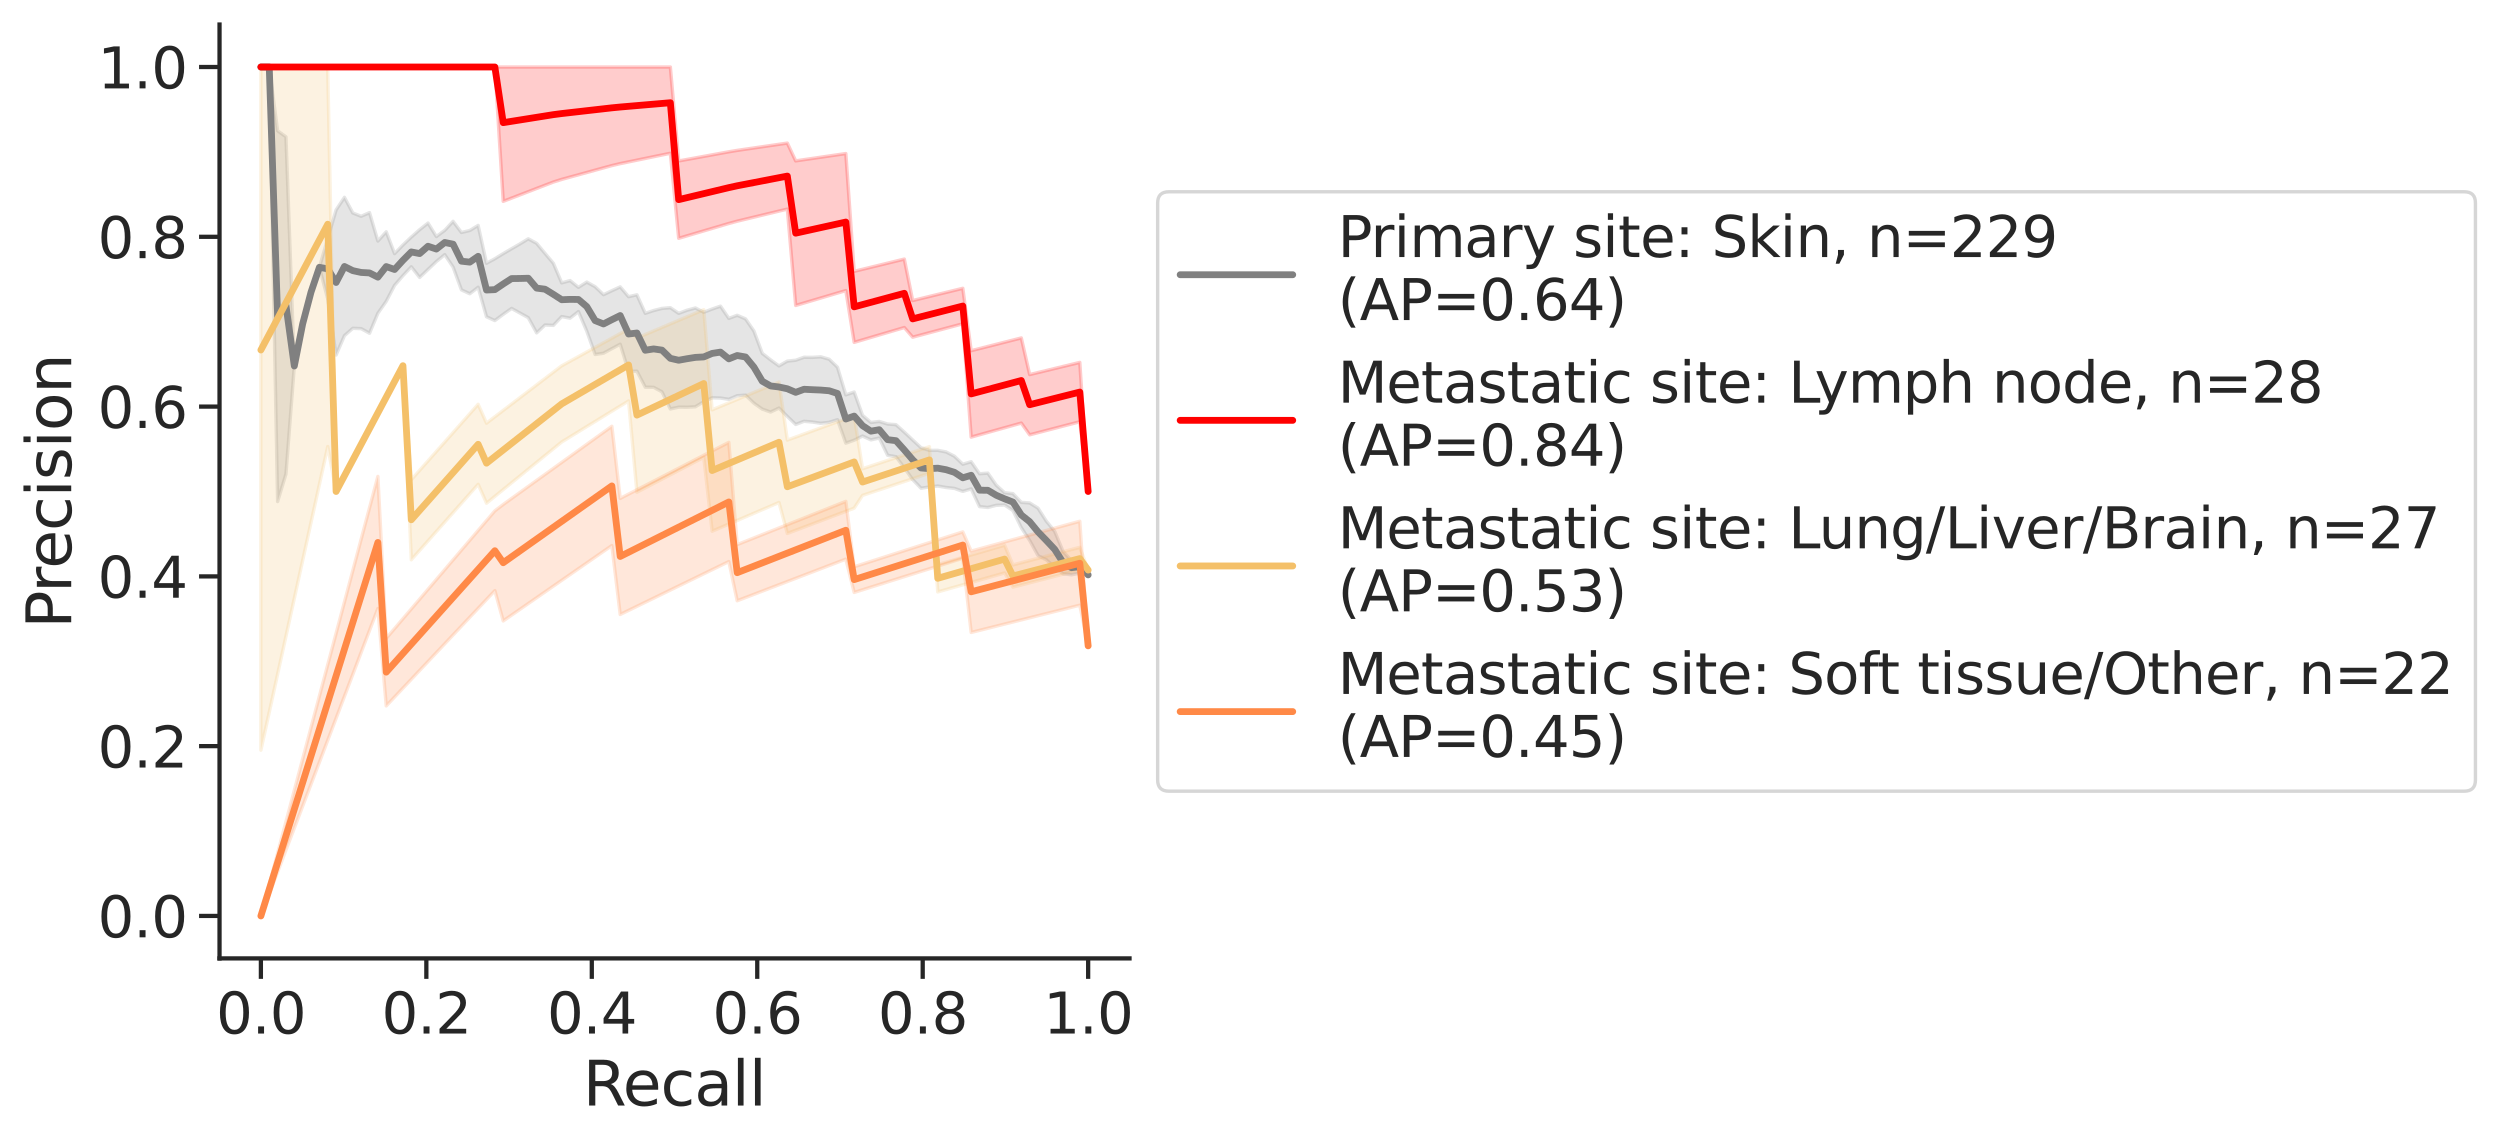 <?xml version="1.0" encoding="utf-8" standalone="no"?>
<!DOCTYPE svg PUBLIC "-//W3C//DTD SVG 1.1//EN"
  "http://www.w3.org/Graphics/SVG/1.1/DTD/svg11.dtd">
<svg xmlns:xlink="http://www.w3.org/1999/xlink" width="732.948pt" height="335.07pt" viewBox="0 0 732.948 335.07" xmlns="http://www.w3.org/2000/svg" version="1.1">
 <defs>
  <style type="text/css">*{stroke-linejoin: round; stroke-linecap: butt}</style>
 </defs>
 <g id="figure_1">
  <g id="patch_1">
   <path d="M 0 335.07 
L 732.948 335.07 
L 732.948 0 
L 0 0 
z
" style="fill: #ffffff"/>
  </g>
  <g id="axes_1">
   <g id="patch_2">
    <path d="M 64.361 280.98 
L 331.151 280.98 
L 331.151 7.2 
L 64.361 7.2 
z
" style="fill: #ffffff"/>
   </g>
   <g id="matplotlib.axis_1">
    <g id="xtick_1">
     <g id="line2d_1">
      <defs>
       <path id="m0356dd81f3" d="M 0 0 
L 0 6 
" style="stroke: #262626; stroke-width: 1.25"/>
      </defs>
      <g>
       <use xlink:href="#m0356dd81f3" x="76.488" y="280.98" style="fill: #262626; stroke: #262626; stroke-width: 1.25"/>
      </g>
     </g>
     <g id="text_1">
      <!-- 0.0 -->
      <g style="fill: #262626" transform="translate(63.368 303.017) scale(0.165 -0.165)">
       <defs>
        <path id="DejaVuSans-30" d="M 2034 4250 
Q 1547 4250 1301 3770 
Q 1056 3291 1056 2328 
Q 1056 1369 1301 889 
Q 1547 409 2034 409 
Q 2525 409 2770 889 
Q 3016 1369 3016 2328 
Q 3016 3291 2770 3770 
Q 2525 4250 2034 4250 
z
M 2034 4750 
Q 2819 4750 3233 4129 
Q 3647 3509 3647 2328 
Q 3647 1150 3233 529 
Q 2819 -91 2034 -91 
Q 1250 -91 836 529 
Q 422 1150 422 2328 
Q 422 3509 836 4129 
Q 1250 4750 2034 4750 
z
" transform="scale(0.016)"/>
        <path id="DejaVuSans-2e" d="M 684 794 
L 1344 794 
L 1344 0 
L 684 0 
L 684 794 
z
" transform="scale(0.016)"/>
       </defs>
       <use xlink:href="#DejaVuSans-30"/>
       <use xlink:href="#DejaVuSans-2e" x="63.623"/>
       <use xlink:href="#DejaVuSans-30" x="95.41"/>
      </g>
     </g>
    </g>
    <g id="xtick_2">
     <g id="line2d_2">
      <g>
       <use xlink:href="#m0356dd81f3" x="124.995" y="280.98" style="fill: #262626; stroke: #262626; stroke-width: 1.25"/>
      </g>
     </g>
     <g id="text_2">
      <!-- 0.2 -->
      <g style="fill: #262626" transform="translate(111.875 303.017) scale(0.165 -0.165)">
       <defs>
        <path id="DejaVuSans-32" d="M 1228 531 
L 3431 531 
L 3431 0 
L 469 0 
L 469 531 
Q 828 903 1448 1529 
Q 2069 2156 2228 2338 
Q 2531 2678 2651 2914 
Q 2772 3150 2772 3378 
Q 2772 3750 2511 3984 
Q 2250 4219 1831 4219 
Q 1534 4219 1204 4116 
Q 875 4013 500 3803 
L 500 4441 
Q 881 4594 1212 4672 
Q 1544 4750 1819 4750 
Q 2544 4750 2975 4387 
Q 3406 4025 3406 3419 
Q 3406 3131 3298 2873 
Q 3191 2616 2906 2266 
Q 2828 2175 2409 1742 
Q 1991 1309 1228 531 
z
" transform="scale(0.016)"/>
       </defs>
       <use xlink:href="#DejaVuSans-30"/>
       <use xlink:href="#DejaVuSans-2e" x="63.623"/>
       <use xlink:href="#DejaVuSans-32" x="95.41"/>
      </g>
     </g>
    </g>
    <g id="xtick_3">
     <g id="line2d_3">
      <g>
       <use xlink:href="#m0356dd81f3" x="173.502" y="280.98" style="fill: #262626; stroke: #262626; stroke-width: 1.25"/>
      </g>
     </g>
     <g id="text_3">
      <!-- 0.4 -->
      <g style="fill: #262626" transform="translate(160.382 303.017) scale(0.165 -0.165)">
       <defs>
        <path id="DejaVuSans-34" d="M 2419 4116 
L 825 1625 
L 2419 1625 
L 2419 4116 
z
M 2253 4666 
L 3047 4666 
L 3047 1625 
L 3713 1625 
L 3713 1100 
L 3047 1100 
L 3047 0 
L 2419 0 
L 2419 1100 
L 313 1100 
L 313 1709 
L 2253 4666 
z
" transform="scale(0.016)"/>
       </defs>
       <use xlink:href="#DejaVuSans-30"/>
       <use xlink:href="#DejaVuSans-2e" x="63.623"/>
       <use xlink:href="#DejaVuSans-34" x="95.41"/>
      </g>
     </g>
    </g>
    <g id="xtick_4">
     <g id="line2d_4">
      <g>
       <use xlink:href="#m0356dd81f3" x="222.009" y="280.98" style="fill: #262626; stroke: #262626; stroke-width: 1.25"/>
      </g>
     </g>
     <g id="text_4">
      <!-- 0.6 -->
      <g style="fill: #262626" transform="translate(208.889 303.017) scale(0.165 -0.165)">
       <defs>
        <path id="DejaVuSans-36" d="M 2113 2584 
Q 1688 2584 1439 2293 
Q 1191 2003 1191 1497 
Q 1191 994 1439 701 
Q 1688 409 2113 409 
Q 2538 409 2786 701 
Q 3034 994 3034 1497 
Q 3034 2003 2786 2293 
Q 2538 2584 2113 2584 
z
M 3366 4563 
L 3366 3988 
Q 3128 4100 2886 4159 
Q 2644 4219 2406 4219 
Q 1781 4219 1451 3797 
Q 1122 3375 1075 2522 
Q 1259 2794 1537 2939 
Q 1816 3084 2150 3084 
Q 2853 3084 3261 2657 
Q 3669 2231 3669 1497 
Q 3669 778 3244 343 
Q 2819 -91 2113 -91 
Q 1303 -91 875 529 
Q 447 1150 447 2328 
Q 447 3434 972 4092 
Q 1497 4750 2381 4750 
Q 2619 4750 2861 4703 
Q 3103 4656 3366 4563 
z
" transform="scale(0.016)"/>
       </defs>
       <use xlink:href="#DejaVuSans-30"/>
       <use xlink:href="#DejaVuSans-2e" x="63.623"/>
       <use xlink:href="#DejaVuSans-36" x="95.41"/>
      </g>
     </g>
    </g>
    <g id="xtick_5">
     <g id="line2d_5">
      <g>
       <use xlink:href="#m0356dd81f3" x="270.517" y="280.98" style="fill: #262626; stroke: #262626; stroke-width: 1.25"/>
      </g>
     </g>
     <g id="text_5">
      <!-- 0.8 -->
      <g style="fill: #262626" transform="translate(257.397 303.017) scale(0.165 -0.165)">
       <defs>
        <path id="DejaVuSans-38" d="M 2034 2216 
Q 1584 2216 1326 1975 
Q 1069 1734 1069 1313 
Q 1069 891 1326 650 
Q 1584 409 2034 409 
Q 2484 409 2743 651 
Q 3003 894 3003 1313 
Q 3003 1734 2745 1975 
Q 2488 2216 2034 2216 
z
M 1403 2484 
Q 997 2584 770 2862 
Q 544 3141 544 3541 
Q 544 4100 942 4425 
Q 1341 4750 2034 4750 
Q 2731 4750 3128 4425 
Q 3525 4100 3525 3541 
Q 3525 3141 3298 2862 
Q 3072 2584 2669 2484 
Q 3125 2378 3379 2068 
Q 3634 1759 3634 1313 
Q 3634 634 3220 271 
Q 2806 -91 2034 -91 
Q 1263 -91 848 271 
Q 434 634 434 1313 
Q 434 1759 690 2068 
Q 947 2378 1403 2484 
z
M 1172 3481 
Q 1172 3119 1398 2916 
Q 1625 2713 2034 2713 
Q 2441 2713 2670 2916 
Q 2900 3119 2900 3481 
Q 2900 3844 2670 4047 
Q 2441 4250 2034 4250 
Q 1625 4250 1398 4047 
Q 1172 3844 1172 3481 
z
" transform="scale(0.016)"/>
       </defs>
       <use xlink:href="#DejaVuSans-30"/>
       <use xlink:href="#DejaVuSans-2e" x="63.623"/>
       <use xlink:href="#DejaVuSans-38" x="95.41"/>
      </g>
     </g>
    </g>
    <g id="xtick_6">
     <g id="line2d_6">
      <g>
       <use xlink:href="#m0356dd81f3" x="319.024" y="280.98" style="fill: #262626; stroke: #262626; stroke-width: 1.25"/>
      </g>
     </g>
     <g id="text_6">
      <!-- 1.0 -->
      <g style="fill: #262626" transform="translate(305.904 303.017) scale(0.165 -0.165)">
       <defs>
        <path id="DejaVuSans-31" d="M 794 531 
L 1825 531 
L 1825 4091 
L 703 3866 
L 703 4441 
L 1819 4666 
L 2450 4666 
L 2450 531 
L 3481 531 
L 3481 0 
L 794 0 
L 794 531 
z
" transform="scale(0.016)"/>
       </defs>
       <use xlink:href="#DejaVuSans-31"/>
       <use xlink:href="#DejaVuSans-2e" x="63.623"/>
       <use xlink:href="#DejaVuSans-30" x="95.41"/>
      </g>
     </g>
    </g>
    <g id="text_7">
     <!-- Recall -->
     <g style="fill: #262626" transform="translate(170.905 324.126) scale(0.18 -0.18)">
      <defs>
       <path id="DejaVuSans-52" d="M 2841 2188 
Q 3044 2119 3236 1894 
Q 3428 1669 3622 1275 
L 4263 0 
L 3584 0 
L 2988 1197 
Q 2756 1666 2539 1819 
Q 2322 1972 1947 1972 
L 1259 1972 
L 1259 0 
L 628 0 
L 628 4666 
L 2053 4666 
Q 2853 4666 3247 4331 
Q 3641 3997 3641 3322 
Q 3641 2881 3436 2590 
Q 3231 2300 2841 2188 
z
M 1259 4147 
L 1259 2491 
L 2053 2491 
Q 2509 2491 2742 2702 
Q 2975 2913 2975 3322 
Q 2975 3731 2742 3939 
Q 2509 4147 2053 4147 
L 1259 4147 
z
" transform="scale(0.016)"/>
       <path id="DejaVuSans-65" d="M 3597 1894 
L 3597 1613 
L 953 1613 
Q 991 1019 1311 708 
Q 1631 397 2203 397 
Q 2534 397 2845 478 
Q 3156 559 3463 722 
L 3463 178 
Q 3153 47 2828 -22 
Q 2503 -91 2169 -91 
Q 1331 -91 842 396 
Q 353 884 353 1716 
Q 353 2575 817 3079 
Q 1281 3584 2069 3584 
Q 2775 3584 3186 3129 
Q 3597 2675 3597 1894 
z
M 3022 2063 
Q 3016 2534 2758 2815 
Q 2500 3097 2075 3097 
Q 1594 3097 1305 2825 
Q 1016 2553 972 2059 
L 3022 2063 
z
" transform="scale(0.016)"/>
       <path id="DejaVuSans-63" d="M 3122 3366 
L 3122 2828 
Q 2878 2963 2633 3030 
Q 2388 3097 2138 3097 
Q 1578 3097 1268 2742 
Q 959 2388 959 1747 
Q 959 1106 1268 751 
Q 1578 397 2138 397 
Q 2388 397 2633 464 
Q 2878 531 3122 666 
L 3122 134 
Q 2881 22 2623 -34 
Q 2366 -91 2075 -91 
Q 1284 -91 818 406 
Q 353 903 353 1747 
Q 353 2603 823 3093 
Q 1294 3584 2113 3584 
Q 2378 3584 2631 3529 
Q 2884 3475 3122 3366 
z
" transform="scale(0.016)"/>
       <path id="DejaVuSans-61" d="M 2194 1759 
Q 1497 1759 1228 1600 
Q 959 1441 959 1056 
Q 959 750 1161 570 
Q 1363 391 1709 391 
Q 2188 391 2477 730 
Q 2766 1069 2766 1631 
L 2766 1759 
L 2194 1759 
z
M 3341 1997 
L 3341 0 
L 2766 0 
L 2766 531 
Q 2569 213 2275 61 
Q 1981 -91 1556 -91 
Q 1019 -91 701 211 
Q 384 513 384 1019 
Q 384 1609 779 1909 
Q 1175 2209 1959 2209 
L 2766 2209 
L 2766 2266 
Q 2766 2663 2505 2880 
Q 2244 3097 1772 3097 
Q 1472 3097 1187 3025 
Q 903 2953 641 2809 
L 641 3341 
Q 956 3463 1253 3523 
Q 1550 3584 1831 3584 
Q 2591 3584 2966 3190 
Q 3341 2797 3341 1997 
z
" transform="scale(0.016)"/>
       <path id="DejaVuSans-6c" d="M 603 4863 
L 1178 4863 
L 1178 0 
L 603 0 
L 603 4863 
z
" transform="scale(0.016)"/>
      </defs>
      <use xlink:href="#DejaVuSans-52"/>
      <use xlink:href="#DejaVuSans-65" x="64.982"/>
      <use xlink:href="#DejaVuSans-63" x="126.506"/>
      <use xlink:href="#DejaVuSans-61" x="181.486"/>
      <use xlink:href="#DejaVuSans-6c" x="242.766"/>
      <use xlink:href="#DejaVuSans-6c" x="270.549"/>
     </g>
    </g>
   </g>
   <g id="matplotlib.axis_2">
    <g id="ytick_1">
     <g id="line2d_7">
      <defs>
       <path id="mb3a6a4ff01" d="M 0 0 
L -6 0 
" style="stroke: #262626; stroke-width: 1.25"/>
      </defs>
      <g>
       <use xlink:href="#mb3a6a4ff01" x="64.361" y="268.535" style="fill: #262626; stroke: #262626; stroke-width: 1.25"/>
      </g>
     </g>
     <g id="text_8">
      <!-- 0.0 -->
      <g style="fill: #262626" transform="translate(28.621 274.804) scale(0.165 -0.165)">
       <use xlink:href="#DejaVuSans-30"/>
       <use xlink:href="#DejaVuSans-2e" x="63.623"/>
       <use xlink:href="#DejaVuSans-30" x="95.41"/>
      </g>
     </g>
    </g>
    <g id="ytick_2">
     <g id="line2d_8">
      <g>
       <use xlink:href="#mb3a6a4ff01" x="64.361" y="218.757" style="fill: #262626; stroke: #262626; stroke-width: 1.25"/>
      </g>
     </g>
     <g id="text_9">
      <!-- 0.2 -->
      <g style="fill: #262626" transform="translate(28.621 225.026) scale(0.165 -0.165)">
       <use xlink:href="#DejaVuSans-30"/>
       <use xlink:href="#DejaVuSans-2e" x="63.623"/>
       <use xlink:href="#DejaVuSans-32" x="95.41"/>
      </g>
     </g>
    </g>
    <g id="ytick_3">
     <g id="line2d_9">
      <g>
       <use xlink:href="#mb3a6a4ff01" x="64.361" y="168.979" style="fill: #262626; stroke: #262626; stroke-width: 1.25"/>
      </g>
     </g>
     <g id="text_10">
      <!-- 0.4 -->
      <g style="fill: #262626" transform="translate(28.621 175.248) scale(0.165 -0.165)">
       <use xlink:href="#DejaVuSans-30"/>
       <use xlink:href="#DejaVuSans-2e" x="63.623"/>
       <use xlink:href="#DejaVuSans-34" x="95.41"/>
      </g>
     </g>
    </g>
    <g id="ytick_4">
     <g id="line2d_10">
      <g>
       <use xlink:href="#mb3a6a4ff01" x="64.361" y="119.201" style="fill: #262626; stroke: #262626; stroke-width: 1.25"/>
      </g>
     </g>
     <g id="text_11">
      <!-- 0.6 -->
      <g style="fill: #262626" transform="translate(28.621 125.47) scale(0.165 -0.165)">
       <use xlink:href="#DejaVuSans-30"/>
       <use xlink:href="#DejaVuSans-2e" x="63.623"/>
       <use xlink:href="#DejaVuSans-36" x="95.41"/>
      </g>
     </g>
    </g>
    <g id="ytick_5">
     <g id="line2d_11">
      <g>
       <use xlink:href="#mb3a6a4ff01" x="64.361" y="69.423" style="fill: #262626; stroke: #262626; stroke-width: 1.25"/>
      </g>
     </g>
     <g id="text_12">
      <!-- 0.8 -->
      <g style="fill: #262626" transform="translate(28.621 75.691) scale(0.165 -0.165)">
       <use xlink:href="#DejaVuSans-30"/>
       <use xlink:href="#DejaVuSans-2e" x="63.623"/>
       <use xlink:href="#DejaVuSans-38" x="95.41"/>
      </g>
     </g>
    </g>
    <g id="ytick_6">
     <g id="line2d_12">
      <g>
       <use xlink:href="#mb3a6a4ff01" x="64.361" y="19.645" style="fill: #262626; stroke: #262626; stroke-width: 1.25"/>
      </g>
     </g>
     <g id="text_13">
      <!-- 1.0 -->
      <g style="fill: #262626" transform="translate(28.621 25.913) scale(0.165 -0.165)">
       <use xlink:href="#DejaVuSans-31"/>
       <use xlink:href="#DejaVuSans-2e" x="63.623"/>
       <use xlink:href="#DejaVuSans-30" x="95.41"/>
      </g>
     </g>
    </g>
    <g id="text_14">
     <!-- Precision -->
     <g style="fill: #262626" transform="translate(20.877 184.243) rotate(-90) scale(0.18 -0.18)">
      <defs>
       <path id="DejaVuSans-50" d="M 1259 4147 
L 1259 2394 
L 2053 2394 
Q 2494 2394 2734 2622 
Q 2975 2850 2975 3272 
Q 2975 3691 2734 3919 
Q 2494 4147 2053 4147 
L 1259 4147 
z
M 628 4666 
L 2053 4666 
Q 2838 4666 3239 4311 
Q 3641 3956 3641 3272 
Q 3641 2581 3239 2228 
Q 2838 1875 2053 1875 
L 1259 1875 
L 1259 0 
L 628 0 
L 628 4666 
z
" transform="scale(0.016)"/>
       <path id="DejaVuSans-72" d="M 2631 2963 
Q 2534 3019 2420 3045 
Q 2306 3072 2169 3072 
Q 1681 3072 1420 2755 
Q 1159 2438 1159 1844 
L 1159 0 
L 581 0 
L 581 3500 
L 1159 3500 
L 1159 2956 
Q 1341 3275 1631 3429 
Q 1922 3584 2338 3584 
Q 2397 3584 2469 3576 
Q 2541 3569 2628 3553 
L 2631 2963 
z
" transform="scale(0.016)"/>
       <path id="DejaVuSans-69" d="M 603 3500 
L 1178 3500 
L 1178 0 
L 603 0 
L 603 3500 
z
M 603 4863 
L 1178 4863 
L 1178 4134 
L 603 4134 
L 603 4863 
z
" transform="scale(0.016)"/>
       <path id="DejaVuSans-73" d="M 2834 3397 
L 2834 2853 
Q 2591 2978 2328 3040 
Q 2066 3103 1784 3103 
Q 1356 3103 1142 2972 
Q 928 2841 928 2578 
Q 928 2378 1081 2264 
Q 1234 2150 1697 2047 
L 1894 2003 
Q 2506 1872 2764 1633 
Q 3022 1394 3022 966 
Q 3022 478 2636 193 
Q 2250 -91 1575 -91 
Q 1294 -91 989 -36 
Q 684 19 347 128 
L 347 722 
Q 666 556 975 473 
Q 1284 391 1588 391 
Q 1994 391 2212 530 
Q 2431 669 2431 922 
Q 2431 1156 2273 1281 
Q 2116 1406 1581 1522 
L 1381 1569 
Q 847 1681 609 1914 
Q 372 2147 372 2553 
Q 372 3047 722 3315 
Q 1072 3584 1716 3584 
Q 2034 3584 2315 3537 
Q 2597 3491 2834 3397 
z
" transform="scale(0.016)"/>
       <path id="DejaVuSans-6f" d="M 1959 3097 
Q 1497 3097 1228 2736 
Q 959 2375 959 1747 
Q 959 1119 1226 758 
Q 1494 397 1959 397 
Q 2419 397 2687 759 
Q 2956 1122 2956 1747 
Q 2956 2369 2687 2733 
Q 2419 3097 1959 3097 
z
M 1959 3584 
Q 2709 3584 3137 3096 
Q 3566 2609 3566 1747 
Q 3566 888 3137 398 
Q 2709 -91 1959 -91 
Q 1206 -91 779 398 
Q 353 888 353 1747 
Q 353 2609 779 3096 
Q 1206 3584 1959 3584 
z
" transform="scale(0.016)"/>
       <path id="DejaVuSans-6e" d="M 3513 2113 
L 3513 0 
L 2938 0 
L 2938 2094 
Q 2938 2591 2744 2837 
Q 2550 3084 2163 3084 
Q 1697 3084 1428 2787 
Q 1159 2491 1159 1978 
L 1159 0 
L 581 0 
L 581 3500 
L 1159 3500 
L 1159 2956 
Q 1366 3272 1645 3428 
Q 1925 3584 2291 3584 
Q 2894 3584 3203 3211 
Q 3513 2838 3513 2113 
z
" transform="scale(0.016)"/>
      </defs>
      <use xlink:href="#DejaVuSans-50"/>
      <use xlink:href="#DejaVuSans-72" x="58.553"/>
      <use xlink:href="#DejaVuSans-65" x="97.416"/>
      <use xlink:href="#DejaVuSans-63" x="158.939"/>
      <use xlink:href="#DejaVuSans-69" x="213.92"/>
      <use xlink:href="#DejaVuSans-73" x="241.703"/>
      <use xlink:href="#DejaVuSans-69" x="293.803"/>
      <use xlink:href="#DejaVuSans-6f" x="321.586"/>
      <use xlink:href="#DejaVuSans-6e" x="382.768"/>
     </g>
    </g>
   </g>
   <g id="PolyCollection_1">
    <defs>
     <path id="m2490bb1d73" d="M 319.024 -166.525 
L 319.024 -166.525 
L 316.574 -167.036 
L 314.124 -166.55 
L 311.674 -166.87 
L 309.225 -168.721 
L 306.775 -170.954 
L 304.325 -172.181 
L 301.875 -176.627 
L 299.425 -180.37 
L 296.975 -185.384 
L 294.525 -187.016 
L 292.075 -186.918 
L 289.626 -186.288 
L 287.176 -186.547 
L 284.726 -191.744 
L 282.276 -191.008 
L 279.826 -191.883 
L 277.376 -192.153 
L 274.926 -192.574 
L 272.477 -192.306 
L 270.027 -191.929 
L 267.577 -194.468 
L 265.127 -197.919 
L 262.677 -201.18 
L 260.227 -201.588 
L 257.777 -206.655 
L 255.328 -206.102 
L 252.878 -207.233 
L 250.428 -206.018 
L 247.978 -205.146 
L 245.528 -212.022 
L 243.078 -211.258 
L 240.628 -210.973 
L 238.179 -211.335 
L 235.729 -211.561 
L 233.279 -210.625 
L 230.829 -212.977 
L 228.379 -215.439 
L 225.929 -214.268 
L 223.479 -215.128 
L 221.029 -216.864 
L 218.58 -219.232 
L 216.13 -219.05 
L 213.68 -217.997 
L 211.23 -218.37 
L 208.78 -218.446 
L 206.33 -217.328 
L 203.88 -215.81 
L 201.431 -215.679 
L 198.981 -215.705 
L 196.531 -215.17 
L 194.081 -220.187 
L 191.631 -221.522 
L 189.181 -221.55 
L 186.731 -226.244 
L 184.282 -226.202 
L 181.832 -234.151 
L 179.382 -232.854 
L 176.932 -231.512 
L 174.482 -231.142 
L 172.032 -237.979 
L 169.582 -243.718 
L 167.133 -241.786 
L 164.683 -242.257 
L 162.233 -239.67 
L 159.783 -239.788 
L 157.333 -237.474 
L 154.883 -241.937 
L 152.433 -243.296 
L 149.983 -244.642 
L 147.534 -242.909 
L 145.084 -241.088 
L 142.634 -242.196 
L 140.184 -250.851 
L 137.734 -248.945 
L 135.284 -250.084 
L 132.834 -256.781 
L 130.385 -260.411 
L 127.935 -258.391 
L 125.485 -256.07 
L 123.035 -253.719 
L 120.585 -256.848 
L 118.135 -254.248 
L 115.685 -251.409 
L 113.236 -246.72 
L 110.786 -243.224 
L 108.336 -237.371 
L 105.886 -238.716 
L 103.436 -238.818 
L 100.986 -236.669 
L 98.536 -230.992 
L 96.086 -247.379 
L 93.637 -256.694 
L 91.187 -249.431 
L 88.737 -240.123 
L 86.287 -227.768 
L 83.837 -196.114 
L 81.387 -188.02 
L 78.937 -315.425 
L 76.488 -315.425 
L 76.488 -315.425 
L 76.488 -315.425 
L 78.937 -315.425 
L 81.387 -296.735 
L 83.837 -294.955 
L 86.287 -227.768 
L 88.737 -240.123 
L 91.187 -249.431 
L 93.637 -256.694 
L 96.086 -265.116 
L 98.536 -273.521 
L 100.986 -277.215 
L 103.436 -272.626 
L 105.886 -271.664 
L 108.336 -272.736 
L 110.786 -264.4 
L 113.236 -267.113 
L 115.685 -260.717 
L 118.135 -263.253 
L 120.585 -265.565 
L 123.035 -267.734 
L 125.485 -269.68 
L 127.935 -265.714 
L 130.385 -267.542 
L 132.834 -270.187 
L 135.284 -266.909 
L 137.734 -267.494 
L 140.184 -268.988 
L 142.634 -257.881 
L 145.084 -259.217 
L 147.534 -260.722 
L 149.983 -262.147 
L 152.433 -263.556 
L 154.883 -265.054 
L 157.333 -263.727 
L 159.783 -260.783 
L 162.233 -257.89 
L 164.683 -252.134 
L 167.133 -252.81 
L 169.582 -250.822 
L 172.032 -252.372 
L 174.482 -251.012 
L 176.932 -248.672 
L 179.382 -249.84 
L 181.832 -250.966 
L 184.282 -248.086 
L 186.731 -248.636 
L 189.181 -243.21 
L 191.631 -244.029 
L 194.081 -244.648 
L 196.531 -244.864 
L 198.981 -243.199 
L 201.431 -244.122 
L 203.88 -244.776 
L 206.33 -243.52 
L 208.78 -244.464 
L 211.23 -245.31 
L 213.68 -241.724 
L 216.13 -242.633 
L 218.58 -241.58 
L 221.029 -238.03 
L 223.479 -231.48 
L 225.929 -229.566 
L 228.379 -227.791 
L 230.829 -229.203 
L 233.279 -229.457 
L 235.729 -230.331 
L 238.179 -230.302 
L 240.628 -230.453 
L 243.078 -229.761 
L 245.528 -227.417 
L 247.978 -219.304 
L 250.428 -220.138 
L 252.878 -213.31 
L 255.328 -211.214 
L 257.777 -211.514 
L 260.227 -210.751 
L 262.677 -210.569 
L 265.127 -208.381 
L 267.577 -206.086 
L 270.027 -203.816 
L 272.477 -203.028 
L 274.926 -203.047 
L 277.376 -202.572 
L 279.826 -201.308 
L 282.276 -198.974 
L 284.726 -199.707 
L 287.176 -196.175 
L 289.626 -196.358 
L 292.075 -192.839 
L 294.525 -190.619 
L 296.975 -190.348 
L 299.425 -187.79 
L 301.875 -187.617 
L 304.325 -186.091 
L 306.775 -182.265 
L 309.225 -179.268 
L 311.674 -173.385 
L 314.124 -170.739 
L 316.574 -170.856 
L 319.024 -166.525 
z
" style="stroke: #808080; stroke-opacity: 0.2"/>
    </defs>
    <g clip-path="url(#p5232cff7fc)">
     <use xlink:href="#m2490bb1d73" x="0" y="335.07" style="fill: #808080; fill-opacity: 0.2; stroke: #808080; stroke-opacity: 0.2"/>
    </g>
   </g>
   <g id="PolyCollection_2">
    <defs>
     <path id="mee91ab0fa6" d="M 319.024 -190.98 
L 319.024 -190.98 
L 316.574 -211.419 
L 314.124 -210.78 
L 311.674 -210.142 
L 309.225 -209.503 
L 306.775 -208.865 
L 304.325 -208.226 
L 301.875 -207.588 
L 299.425 -211.031 
L 296.975 -210.346 
L 294.525 -209.66 
L 292.075 -208.974 
L 289.626 -208.289 
L 287.176 -207.603 
L 284.726 -206.917 
L 282.276 -240.144 
L 279.826 -239.489 
L 277.376 -238.833 
L 274.926 -238.178 
L 272.477 -237.523 
L 270.027 -236.867 
L 267.577 -236.212 
L 265.127 -239.042 
L 262.677 -238.318 
L 260.227 -237.594 
L 257.777 -236.87 
L 255.328 -236.146 
L 252.878 -235.422 
L 250.428 -234.698 
L 247.978 -249.876 
L 245.528 -249.15 
L 243.078 -248.423 
L 240.628 -247.696 
L 238.179 -246.969 
L 235.729 -246.242 
L 233.279 -245.515 
L 230.829 -273.768 
L 228.379 -273.177 
L 225.929 -272.586 
L 223.479 -271.994 
L 221.029 -271.403 
L 218.58 -270.811 
L 216.13 -270.22 
L 213.68 -269.552 
L 211.23 -268.828 
L 208.78 -268.103 
L 206.33 -267.378 
L 203.88 -266.653 
L 201.431 -265.928 
L 198.981 -265.203 
L 196.531 -290.136 
L 194.081 -289.63 
L 191.631 -289.124 
L 189.181 -288.618 
L 186.731 -288.112 
L 184.282 -287.607 
L 181.832 -287.101 
L 179.382 -286.523 
L 176.932 -285.848 
L 174.482 -285.174 
L 172.032 -284.5 
L 169.582 -283.825 
L 167.133 -283.151 
L 164.683 -282.477 
L 162.233 -281.706 
L 159.783 -280.762 
L 157.333 -279.818 
L 154.883 -278.873 
L 152.433 -277.929 
L 149.983 -276.985 
L 147.534 -276.041 
L 145.084 -315.425 
L 142.634 -315.425 
L 140.184 -315.425 
L 137.734 -315.425 
L 135.284 -315.425 
L 132.834 -315.425 
L 130.385 -315.425 
L 127.935 -315.425 
L 125.485 -315.425 
L 123.035 -315.425 
L 120.585 -315.425 
L 118.135 -315.425 
L 115.685 -315.425 
L 113.236 -315.425 
L 110.786 -315.425 
L 108.336 -315.425 
L 105.886 -315.425 
L 103.436 -315.425 
L 100.986 -315.425 
L 98.536 -315.425 
L 96.086 -315.425 
L 93.637 -315.425 
L 91.187 -315.425 
L 88.737 -315.425 
L 86.287 -315.425 
L 83.837 -315.425 
L 81.387 -315.425 
L 78.937 -315.425 
L 76.488 -315.425 
L 76.488 -315.425 
L 76.488 -315.425 
L 78.937 -315.425 
L 81.387 -315.425 
L 83.837 -315.425 
L 86.287 -315.425 
L 88.737 -315.425 
L 91.187 -315.425 
L 93.637 -315.425 
L 96.086 -315.425 
L 98.536 -315.425 
L 100.986 -315.425 
L 103.436 -315.425 
L 105.886 -315.425 
L 108.336 -315.425 
L 110.786 -315.425 
L 113.236 -315.425 
L 115.685 -315.425 
L 118.135 -315.425 
L 120.585 -315.425 
L 123.035 -315.425 
L 125.485 -315.425 
L 127.935 -315.425 
L 130.385 -315.425 
L 132.834 -315.425 
L 135.284 -315.425 
L 137.734 -315.425 
L 140.184 -315.425 
L 142.634 -315.425 
L 145.084 -315.425 
L 147.534 -315.425 
L 149.983 -315.425 
L 152.433 -315.425 
L 154.883 -315.425 
L 157.333 -315.425 
L 159.783 -315.425 
L 162.233 -315.425 
L 164.683 -315.425 
L 167.133 -315.425 
L 169.582 -315.425 
L 172.032 -315.425 
L 174.482 -315.425 
L 176.932 -315.425 
L 179.382 -315.425 
L 181.832 -315.425 
L 184.282 -315.425 
L 186.731 -315.425 
L 189.181 -315.425 
L 191.631 -315.425 
L 194.081 -315.425 
L 196.531 -315.425 
L 198.981 -287.879 
L 201.431 -288.327 
L 203.88 -288.775 
L 206.33 -289.224 
L 208.78 -289.672 
L 211.23 -290.121 
L 213.68 -290.569 
L 216.13 -290.978 
L 218.58 -291.335 
L 221.029 -291.691 
L 223.479 -292.048 
L 225.929 -292.405 
L 228.379 -292.762 
L 230.829 -293.118 
L 233.279 -287.906 
L 235.729 -288.264 
L 238.179 -288.621 
L 240.628 -288.979 
L 243.078 -289.337 
L 245.528 -289.695 
L 247.978 -290.052 
L 250.428 -255.522 
L 252.878 -256.121 
L 255.328 -256.72 
L 257.777 -257.318 
L 260.227 -257.917 
L 262.677 -258.515 
L 265.127 -259.114 
L 267.577 -246.955 
L 270.027 -247.553 
L 272.477 -248.152 
L 274.926 -248.75 
L 277.376 -249.348 
L 279.826 -249.947 
L 282.276 -250.545 
L 284.726 -232.258 
L 287.176 -232.88 
L 289.626 -233.502 
L 292.075 -234.124 
L 294.525 -234.746 
L 296.975 -235.368 
L 299.425 -235.989 
L 301.875 -225.254 
L 304.325 -225.849 
L 306.775 -226.444 
L 309.225 -227.039 
L 311.674 -227.634 
L 314.124 -228.229 
L 316.574 -228.824 
L 319.024 -190.98 
z
" style="stroke: #ff0000; stroke-opacity: 0.2"/>
    </defs>
    <g clip-path="url(#p5232cff7fc)">
     <use xlink:href="#mee91ab0fa6" x="0" y="335.07" style="fill: #ff0000; fill-opacity: 0.2; stroke: #ff0000; stroke-opacity: 0.2"/>
    </g>
   </g>
   <g id="PolyCollection_3">
    <defs>
     <path id="mf5f3d580f5" d="M 319.024 -167.934 
L 319.024 -167.934 
L 316.574 -167.994 
L 314.124 -167.362 
L 311.674 -166.73 
L 309.225 -166.098 
L 306.775 -165.466 
L 304.325 -164.835 
L 301.875 -164.203 
L 299.425 -163.571 
L 296.975 -162.939 
L 294.525 -167.086 
L 292.075 -166.391 
L 289.626 -165.696 
L 287.176 -165 
L 284.726 -164.305 
L 282.276 -163.61 
L 279.826 -162.915 
L 277.376 -162.22 
L 274.926 -161.525 
L 272.477 -196.348 
L 270.027 -195.534 
L 267.577 -194.72 
L 265.127 -193.906 
L 262.677 -193.091 
L 260.227 -192.277 
L 257.777 -191.463 
L 255.328 -190.648 
L 252.878 -189.834 
L 250.428 -186.088 
L 247.978 -185.161 
L 245.528 -184.234 
L 243.078 -183.308 
L 240.628 -182.381 
L 238.179 -181.454 
L 235.729 -180.527 
L 233.279 -179.601 
L 230.829 -178.674 
L 228.379 -187.746 
L 225.929 -186.693 
L 223.479 -185.64 
L 221.029 -184.587 
L 218.58 -183.534 
L 216.13 -182.481 
L 213.68 -181.428 
L 211.23 -180.375 
L 208.78 -179.323 
L 206.33 -200.986 
L 203.88 -199.709 
L 201.431 -198.431 
L 198.981 -197.154 
L 196.531 -195.877 
L 194.081 -194.599 
L 191.631 -193.322 
L 189.181 -192.045 
L 186.731 -190.768 
L 184.282 -217.518 
L 181.832 -216.014 
L 179.382 -214.51 
L 176.932 -213.006 
L 174.482 -211.502 
L 172.032 -209.997 
L 169.582 -208.493 
L 167.133 -206.989 
L 164.683 -205.485 
L 162.233 -203.491 
L 159.783 -201.498 
L 157.333 -199.504 
L 154.883 -197.511 
L 152.433 -195.517 
L 149.983 -193.524 
L 147.534 -191.53 
L 145.084 -189.537 
L 142.634 -187.543 
L 140.184 -193.074 
L 137.734 -190.309 
L 135.284 -187.543 
L 132.834 -184.778 
L 130.385 -182.012 
L 127.935 -179.247 
L 125.485 -176.481 
L 123.035 -173.716 
L 120.585 -170.95 
L 118.135 -227.852 
L 115.685 -223.243 
L 113.236 -218.634 
L 110.786 -214.025 
L 108.336 -209.416 
L 105.886 -204.807 
L 103.436 -200.198 
L 100.986 -195.589 
L 98.536 -190.98 
L 96.086 -204.152 
L 93.637 -193.024 
L 91.187 -181.897 
L 88.737 -170.77 
L 86.287 -159.642 
L 83.837 -148.515 
L 81.387 -137.388 
L 78.937 -126.26 
L 76.488 -115.133 
L 76.488 -315.425 
L 76.488 -315.425 
L 78.937 -315.425 
L 81.387 -315.425 
L 83.837 -315.425 
L 86.287 -315.425 
L 88.737 -315.425 
L 91.187 -315.425 
L 93.637 -315.425 
L 96.086 -315.425 
L 98.536 -190.98 
L 100.986 -195.589 
L 103.436 -200.198 
L 105.886 -204.807 
L 108.336 -209.416 
L 110.786 -214.025 
L 113.236 -218.634 
L 115.685 -223.243 
L 118.135 -227.852 
L 120.585 -194.416 
L 123.035 -197.181 
L 125.485 -199.947 
L 127.935 -202.712 
L 130.385 -205.478 
L 132.834 -208.243 
L 135.284 -211.009 
L 137.734 -213.774 
L 140.184 -216.54 
L 142.634 -211.009 
L 145.084 -212.878 
L 147.534 -214.747 
L 149.983 -216.617 
L 152.433 -218.486 
L 154.883 -220.355 
L 157.333 -222.225 
L 159.783 -224.094 
L 162.233 -225.964 
L 164.683 -227.833 
L 167.133 -229.182 
L 169.582 -230.531 
L 172.032 -231.88 
L 174.482 -233.229 
L 176.932 -234.578 
L 179.382 -235.927 
L 181.832 -237.276 
L 184.282 -238.625 
L 186.731 -235.966 
L 189.181 -237.004 
L 191.631 -238.043 
L 194.081 -239.081 
L 196.531 -240.12 
L 198.981 -241.158 
L 201.431 -242.197 
L 203.88 -243.235 
L 206.33 -244.274 
L 208.78 -214.919 
L 211.23 -215.938 
L 213.68 -216.956 
L 216.13 -217.974 
L 218.58 -218.992 
L 221.029 -220.01 
L 223.479 -221.029 
L 225.929 -222.047 
L 228.379 -223.065 
L 230.829 -206.051 
L 233.279 -206.944 
L 235.729 -207.837 
L 238.179 -208.73 
L 240.628 -209.624 
L 243.078 -210.517 
L 245.528 -211.41 
L 247.978 -212.304 
L 250.428 -213.197 
L 252.878 -197.656 
L 255.328 -198.464 
L 257.777 -199.272 
L 260.227 -200.08 
L 262.677 -200.888 
L 265.127 -201.696 
L 267.577 -202.503 
L 270.027 -203.311 
L 272.477 -204.119 
L 274.926 -169.525 
L 277.376 -170.238 
L 279.826 -170.951 
L 282.276 -171.664 
L 284.726 -172.377 
L 287.176 -173.09 
L 289.626 -173.803 
L 292.075 -174.517 
L 294.525 -175.23 
L 296.975 -169.454 
L 299.425 -170.098 
L 301.875 -170.742 
L 304.325 -171.386 
L 306.775 -172.03 
L 309.225 -172.675 
L 311.674 -173.319 
L 314.124 -173.963 
L 316.574 -174.607 
L 319.024 -167.934 
z
" style="stroke: #f4c069; stroke-opacity: 0.2"/>
    </defs>
    <g clip-path="url(#p5232cff7fc)">
     <use xlink:href="#mf5f3d580f5" x="0" y="335.07" style="fill: #f4c069; fill-opacity: 0.2; stroke: #f4c069; stroke-opacity: 0.2"/>
    </g>
   </g>
   <g id="PolyCollection_4">
    <defs>
     <path id="m77cb521071" d="M 319.024 -145.727 
L 319.024 -145.727 
L 316.574 -157.632 
L 314.124 -157.017 
L 311.674 -156.403 
L 309.225 -155.789 
L 306.775 -155.175 
L 304.325 -154.561 
L 301.875 -153.946 
L 299.425 -153.332 
L 296.975 -152.718 
L 294.525 -152.104 
L 292.075 -151.489 
L 289.626 -150.875 
L 287.176 -150.261 
L 284.726 -149.647 
L 282.276 -171.408 
L 279.826 -170.636 
L 277.376 -169.865 
L 274.926 -169.094 
L 272.477 -168.322 
L 270.027 -167.551 
L 267.577 -166.78 
L 265.127 -166.008 
L 262.677 -165.237 
L 260.227 -164.466 
L 257.777 -163.694 
L 255.328 -162.923 
L 252.878 -162.152 
L 250.428 -161.38 
L 247.978 -171.145 
L 245.528 -170.206 
L 243.078 -169.267 
L 240.628 -168.328 
L 238.179 -167.389 
L 235.729 -166.45 
L 233.279 -165.511 
L 230.829 -164.572 
L 228.379 -163.633 
L 225.929 -162.695 
L 223.479 -161.756 
L 221.029 -160.817 
L 218.58 -159.878 
L 216.13 -158.939 
L 213.68 -170.428 
L 211.23 -169.235 
L 208.78 -168.042 
L 206.33 -166.849 
L 203.88 -165.655 
L 201.431 -164.462 
L 198.981 -163.269 
L 196.531 -162.076 
L 194.081 -160.882 
L 191.631 -159.689 
L 189.181 -158.496 
L 186.731 -157.303 
L 184.282 -156.109 
L 181.832 -154.916 
L 179.382 -175.122 
L 176.932 -173.423 
L 174.482 -171.723 
L 172.032 -170.023 
L 169.582 -168.323 
L 167.133 -166.623 
L 164.683 -164.923 
L 162.233 -163.223 
L 159.783 -161.523 
L 157.333 -159.823 
L 154.883 -158.123 
L 152.433 -156.423 
L 149.983 -154.723 
L 147.534 -153.023 
L 145.084 -161.911 
L 142.634 -159.312 
L 140.184 -156.713 
L 137.734 -154.114 
L 135.284 -151.514 
L 132.834 -148.915 
L 130.385 -146.316 
L 127.935 -143.717 
L 125.485 -141.117 
L 123.035 -138.518 
L 120.585 -135.919 
L 118.135 -133.32 
L 115.685 -130.72 
L 113.236 -128.121 
L 110.786 -156.678 
L 108.336 -150.239 
L 105.886 -143.8 
L 103.436 -137.361 
L 100.986 -130.922 
L 98.536 -124.484 
L 96.086 -118.045 
L 93.637 -111.606 
L 91.187 -105.167 
L 88.737 -98.728 
L 86.287 -92.289 
L 83.837 -85.851 
L 81.387 -79.412 
L 78.937 -72.973 
L 76.488 -66.534 
L 76.488 -66.534 
L 76.488 -66.534 
L 78.937 -75.738 
L 81.387 -84.942 
L 83.837 -94.147 
L 86.287 -103.351 
L 88.737 -112.555 
L 91.187 -121.759 
L 93.637 -130.963 
L 96.086 -140.167 
L 98.536 -149.371 
L 100.986 -158.576 
L 103.436 -167.78 
L 105.886 -176.984 
L 108.336 -186.188 
L 110.786 -195.392 
L 113.236 -147.913 
L 115.685 -150.789 
L 118.135 -153.664 
L 120.585 -156.54 
L 123.035 -159.416 
L 125.485 -162.292 
L 127.935 -165.167 
L 130.385 -168.043 
L 132.834 -170.919 
L 135.284 -173.795 
L 137.734 -176.671 
L 140.184 -179.546 
L 142.634 -182.422 
L 145.084 -185.298 
L 147.534 -187.163 
L 149.983 -188.927 
L 152.433 -190.69 
L 154.883 -192.454 
L 157.333 -194.218 
L 159.783 -195.982 
L 162.233 -197.745 
L 164.683 -199.509 
L 167.133 -201.273 
L 169.582 -203.037 
L 172.032 -204.801 
L 174.482 -206.565 
L 176.932 -208.329 
L 179.382 -210.093 
L 181.832 -188.941 
L 184.282 -190.206 
L 186.731 -191.471 
L 189.181 -192.736 
L 191.631 -194.001 
L 194.081 -195.266 
L 196.531 -196.531 
L 198.981 -197.796 
L 201.431 -199.061 
L 203.88 -200.325 
L 206.33 -201.59 
L 208.78 -202.855 
L 211.23 -204.12 
L 213.68 -205.385 
L 216.13 -175.403 
L 218.58 -176.378 
L 221.029 -177.353 
L 223.479 -178.328 
L 225.929 -179.303 
L 228.379 -180.278 
L 230.829 -181.253 
L 233.279 -182.228 
L 235.729 -183.203 
L 238.179 -184.178 
L 240.628 -185.153 
L 243.078 -186.128 
L 245.528 -187.103 
L 247.978 -188.078 
L 250.428 -168.906 
L 252.878 -169.692 
L 255.328 -170.479 
L 257.777 -171.265 
L 260.227 -172.052 
L 262.677 -172.838 
L 265.127 -173.625 
L 267.577 -174.411 
L 270.027 -175.198 
L 272.477 -175.984 
L 274.926 -176.771 
L 277.376 -177.557 
L 279.826 -178.344 
L 282.276 -179.13 
L 284.726 -173.486 
L 287.176 -174.16 
L 289.626 -174.834 
L 292.075 -175.508 
L 294.525 -176.182 
L 296.975 -176.856 
L 299.425 -177.53 
L 301.875 -178.204 
L 304.325 -178.879 
L 306.775 -179.553 
L 309.225 -180.227 
L 311.674 -180.901 
L 314.124 -181.575 
L 316.574 -182.249 
L 319.024 -145.727 
z
" style="stroke: #ff8947; stroke-opacity: 0.2"/>
    </defs>
    <g clip-path="url(#p5232cff7fc)">
     <use xlink:href="#m77cb521071" x="0" y="335.07" style="fill: #ff8947; fill-opacity: 0.2; stroke: #ff8947; stroke-opacity: 0.2"/>
    </g>
   </g>
   <g id="line2d_13">
    <path d="M 319.024 168.544 
L 316.574 166.123 
L 314.124 166.425 
L 311.674 164.942 
L 309.225 161.075 
L 306.775 158.46 
L 304.325 155.933 
L 301.875 152.948 
L 299.425 150.989 
L 296.975 147.203 
L 294.525 146.252 
L 292.075 145.191 
L 289.626 143.746 
L 287.176 143.709 
L 284.726 139.344 
L 282.276 140.079 
L 279.826 138.474 
L 277.376 137.707 
L 274.926 137.259 
L 272.477 137.403 
L 270.027 137.197 
L 267.577 134.792 
L 265.127 131.919 
L 262.677 129.195 
L 260.227 128.9 
L 257.777 125.985 
L 255.328 126.412 
L 252.878 124.798 
L 250.428 121.992 
L 247.978 122.845 
L 245.528 115.35 
L 243.078 114.56 
L 240.628 114.356 
L 238.179 114.251 
L 235.729 114.124 
L 233.279 115.029 
L 230.829 113.98 
L 228.379 113.455 
L 225.929 113.152 
L 223.479 111.766 
L 221.029 107.622 
L 218.58 104.663 
L 216.13 104.228 
L 213.68 105.209 
L 211.23 103.23 
L 208.78 103.615 
L 206.33 104.646 
L 203.88 104.777 
L 201.431 105.169 
L 198.981 105.617 
L 196.531 105.052 
L 194.081 102.652 
L 191.631 102.294 
L 189.181 102.689 
L 186.731 97.629 
L 184.282 97.925 
L 181.832 92.511 
L 179.382 93.723 
L 176.932 94.977 
L 174.482 93.993 
L 172.032 89.894 
L 169.582 87.799 
L 167.133 87.772 
L 164.683 87.874 
L 162.233 86.29 
L 159.783 84.784 
L 157.333 84.469 
L 154.883 81.574 
L 152.433 81.644 
L 149.983 81.675 
L 147.534 83.254 
L 145.084 84.917 
L 142.634 85.031 
L 140.184 75.15 
L 137.734 76.85 
L 135.284 76.573 
L 132.834 71.586 
L 130.385 71.093 
L 127.935 73.017 
L 125.485 72.195 
L 123.035 74.343 
L 120.585 73.863 
L 118.135 76.319 
L 115.685 79.007 
L 113.236 78.153 
L 110.786 81.257 
L 108.336 80.016 
L 105.886 79.879 
L 103.436 79.347 
L 100.986 78.128 
L 98.536 82.813 
L 96.086 78.822 
L 93.637 78.376 
L 91.187 85.638 
L 88.737 94.946 
L 86.287 107.301 
L 83.837 89.535 
L 81.387 92.692 
L 78.937 19.645 
L 76.488 19.645 
" clip-path="url(#p5232cff7fc)" style="fill: none; stroke: #808080; stroke-width: 2; stroke-linecap: round"/>
   </g>
   <g id="line2d_14">
    <path d="M 319.024 144.09 
L 316.574 114.948 
L 314.124 115.565 
L 311.674 116.182 
L 309.225 116.798 
L 306.775 117.415 
L 304.325 118.032 
L 301.875 118.649 
L 299.425 111.559 
L 296.975 112.213 
L 294.525 112.867 
L 292.075 113.521 
L 289.626 114.174 
L 287.176 114.828 
L 284.726 115.482 
L 282.276 89.725 
L 279.826 90.352 
L 277.376 90.979 
L 274.926 91.606 
L 272.477 92.232 
L 270.027 92.859 
L 267.577 93.486 
L 265.127 85.992 
L 262.677 86.653 
L 260.227 87.314 
L 257.777 87.976 
L 255.328 88.637 
L 252.878 89.298 
L 250.428 89.96 
L 247.978 65.105 
L 245.528 65.647 
L 243.078 66.19 
L 240.628 66.732 
L 238.179 67.274 
L 235.729 67.817 
L 233.279 68.359 
L 230.829 51.626 
L 228.379 52.1 
L 225.929 52.574 
L 223.479 53.048 
L 221.029 53.522 
L 218.58 53.996 
L 216.13 54.47 
L 213.68 55.009 
L 211.23 55.595 
L 208.78 56.182 
L 206.33 56.769 
L 203.88 57.355 
L 201.431 57.942 
L 198.981 58.529 
L 196.531 30.12 
L 194.081 30.329 
L 191.631 30.539 
L 189.181 30.748 
L 186.731 30.958 
L 184.282 31.167 
L 181.832 31.377 
L 179.382 31.616 
L 176.932 31.896 
L 174.482 32.175 
L 172.032 32.454 
L 169.582 32.734 
L 167.133 33.013 
L 164.683 33.292 
L 162.233 33.611 
L 159.783 34.003 
L 157.333 34.394 
L 154.883 34.785 
L 152.433 35.176 
L 149.983 35.567 
L 147.534 35.958 
L 145.084 19.645 
L 142.634 19.645 
L 140.184 19.645 
L 137.734 19.645 
L 135.284 19.645 
L 132.834 19.645 
L 130.385 19.645 
L 127.935 19.645 
L 125.485 19.645 
L 123.035 19.645 
L 120.585 19.645 
L 118.135 19.645 
L 115.685 19.645 
L 113.236 19.645 
L 110.786 19.645 
L 108.336 19.645 
L 105.886 19.645 
L 103.436 19.645 
L 100.986 19.645 
L 98.536 19.645 
L 96.086 19.645 
L 93.637 19.645 
L 91.187 19.645 
L 88.737 19.645 
L 86.287 19.645 
L 83.837 19.645 
L 81.387 19.645 
L 78.937 19.645 
L 76.488 19.645 
" clip-path="url(#p5232cff7fc)" style="fill: none; stroke: #ff0000; stroke-width: 2; stroke-linecap: round"/>
   </g>
   <g id="line2d_15">
    <path d="M 319.024 167.135 
L 316.574 163.769 
L 314.124 164.407 
L 311.674 165.045 
L 309.225 165.683 
L 306.775 166.321 
L 304.325 166.959 
L 301.875 167.597 
L 299.425 168.235 
L 296.975 168.873 
L 294.525 163.912 
L 292.075 164.616 
L 289.626 165.32 
L 287.176 166.024 
L 284.726 166.728 
L 282.276 167.432 
L 279.826 168.137 
L 277.376 168.841 
L 274.926 169.545 
L 272.477 134.836 
L 270.027 135.647 
L 267.577 136.458 
L 265.127 137.269 
L 262.677 138.08 
L 260.227 138.891 
L 257.777 139.702 
L 255.328 140.513 
L 252.878 141.325 
L 250.428 135.427 
L 247.978 136.337 
L 245.528 137.247 
L 243.078 138.157 
L 240.628 139.067 
L 238.179 139.977 
L 235.729 140.887 
L 233.279 141.797 
L 230.829 142.707 
L 228.379 129.664 
L 225.929 130.7 
L 223.479 131.735 
L 221.029 132.771 
L 218.58 133.806 
L 216.13 134.842 
L 213.68 135.877 
L 211.23 136.913 
L 208.78 137.949 
L 206.33 112.44 
L 203.88 113.598 
L 201.431 114.755 
L 198.981 115.913 
L 196.531 117.071 
L 194.081 118.229 
L 191.631 119.387 
L 189.181 120.545 
L 186.731 121.703 
L 184.282 106.998 
L 181.832 108.424 
L 179.382 109.851 
L 176.932 111.278 
L 174.482 112.704 
L 172.032 114.131 
L 169.582 115.558 
L 167.133 116.984 
L 164.683 118.411 
L 162.233 120.342 
L 159.783 122.274 
L 157.333 124.205 
L 154.883 126.136 
L 152.433 128.068 
L 149.983 129.999 
L 147.534 131.931 
L 145.084 133.862 
L 142.634 135.794 
L 140.184 130.263 
L 137.734 133.028 
L 135.284 135.794 
L 132.834 138.559 
L 130.385 141.325 
L 127.935 144.09 
L 125.485 146.855 
L 123.035 149.621 
L 120.585 152.386 
L 118.135 107.217 
L 115.685 111.826 
L 113.236 116.435 
L 110.786 121.045 
L 108.336 125.654 
L 105.886 130.263 
L 103.436 134.872 
L 100.986 139.481 
L 98.536 144.09 
L 96.086 65.735 
L 93.637 70.345 
L 91.187 74.954 
L 88.737 79.563 
L 86.287 84.172 
L 83.837 88.781 
L 81.387 93.39 
L 78.937 97.999 
L 76.488 102.608 
" clip-path="url(#p5232cff7fc)" style="fill: none; stroke: #f4c069; stroke-width: 2; stroke-linecap: round"/>
   </g>
   <g id="line2d_16">
    <path d="M 319.024 189.343 
L 316.574 165.129 
L 314.124 165.773 
L 311.674 166.418 
L 309.225 167.062 
L 306.775 167.706 
L 304.325 168.35 
L 301.875 168.994 
L 299.425 169.638 
L 296.975 170.282 
L 294.525 170.927 
L 292.075 171.571 
L 289.626 172.215 
L 287.176 172.859 
L 284.726 173.503 
L 282.276 159.801 
L 279.826 160.579 
L 277.376 161.358 
L 274.926 162.137 
L 272.477 162.916 
L 270.027 163.695 
L 267.577 164.474 
L 265.127 165.253 
L 262.677 166.032 
L 260.227 166.811 
L 257.777 167.59 
L 255.328 168.369 
L 252.878 169.148 
L 250.428 169.927 
L 247.978 155.458 
L 245.528 156.415 
L 243.078 157.372 
L 240.628 158.329 
L 238.179 159.286 
L 235.729 160.243 
L 233.279 161.2 
L 230.829 162.157 
L 228.379 163.114 
L 225.929 164.071 
L 223.479 165.028 
L 221.029 165.985 
L 218.58 166.942 
L 216.13 167.899 
L 213.68 147.163 
L 211.23 148.392 
L 208.78 149.621 
L 206.33 150.85 
L 203.88 152.079 
L 201.431 153.308 
L 198.981 154.537 
L 196.531 155.766 
L 194.081 156.995 
L 191.631 158.225 
L 189.181 159.454 
L 186.731 160.683 
L 184.282 161.912 
L 181.832 163.141 
L 179.382 142.462 
L 176.932 144.194 
L 174.482 145.926 
L 172.032 147.658 
L 169.582 149.389 
L 167.133 151.121 
L 164.683 152.853 
L 162.233 154.585 
L 159.783 156.317 
L 157.333 158.049 
L 154.883 159.781 
L 152.433 161.513 
L 149.983 163.245 
L 147.534 164.977 
L 145.084 161.465 
L 142.634 164.202 
L 140.184 166.94 
L 137.734 169.677 
L 135.284 172.415 
L 132.834 175.152 
L 130.385 177.89 
L 127.935 180.628 
L 125.485 183.365 
L 123.035 186.103 
L 120.585 188.84 
L 118.135 191.578 
L 115.685 194.315 
L 113.236 197.053 
L 110.786 159.035 
L 108.336 166.856 
L 105.886 174.678 
L 103.436 182.499 
L 100.986 190.321 
L 98.536 198.142 
L 96.086 205.964 
L 93.637 213.785 
L 91.187 221.607 
L 88.737 229.428 
L 86.287 237.25 
L 83.837 245.071 
L 81.387 252.892 
L 78.937 260.714 
L 76.488 268.535 
" clip-path="url(#p5232cff7fc)" style="fill: none; stroke: #ff8947; stroke-width: 2; stroke-linecap: round"/>
   </g>
   <g id="patch_3">
    <path d="M 64.361 280.98 
L 64.361 7.2 
" style="fill: none; stroke: #262626; stroke-width: 1.25; stroke-linejoin: miter; stroke-linecap: square"/>
   </g>
   <g id="patch_4">
    <path d="M 64.361 280.98 
L 331.151 280.98 
" style="fill: none; stroke: #262626; stroke-width: 1.25; stroke-linejoin: miter; stroke-linecap: square"/>
   </g>
   <g id="legend_1">
    <g id="patch_5">
     <path d="M 342.701 231.956 
L 722.448 231.956 
Q 725.748 231.956 725.748 228.656 
L 725.748 59.524 
Q 725.748 56.224 722.448 56.224 
L 342.701 56.224 
Q 339.401 56.224 339.401 59.524 
L 339.401 228.656 
Q 339.401 231.956 342.701 231.956 
z
" style="fill: #ffffff; opacity: 0.8; stroke: #cccccc; stroke-linejoin: miter"/>
    </g>
    <g id="line2d_17">
     <path d="M 346.001 80.541 
L 362.501 80.541 
L 379.001 80.541 
" style="fill: none; stroke: #808080; stroke-width: 2; stroke-linecap: round"/>
    </g>
    <g id="text_15">
     <!-- Primary site: Skin, n=229 -->
     <g style="fill: #262626" transform="translate(392.201 75.362) scale(0.165 -0.165)">
      <defs>
       <path id="DejaVuSans-6d" d="M 3328 2828 
Q 3544 3216 3844 3400 
Q 4144 3584 4550 3584 
Q 5097 3584 5394 3201 
Q 5691 2819 5691 2113 
L 5691 0 
L 5113 0 
L 5113 2094 
Q 5113 2597 4934 2840 
Q 4756 3084 4391 3084 
Q 3944 3084 3684 2787 
Q 3425 2491 3425 1978 
L 3425 0 
L 2847 0 
L 2847 2094 
Q 2847 2600 2669 2842 
Q 2491 3084 2119 3084 
Q 1678 3084 1418 2786 
Q 1159 2488 1159 1978 
L 1159 0 
L 581 0 
L 581 3500 
L 1159 3500 
L 1159 2956 
Q 1356 3278 1631 3431 
Q 1906 3584 2284 3584 
Q 2666 3584 2933 3390 
Q 3200 3197 3328 2828 
z
" transform="scale(0.016)"/>
       <path id="DejaVuSans-79" d="M 2059 -325 
Q 1816 -950 1584 -1140 
Q 1353 -1331 966 -1331 
L 506 -1331 
L 506 -850 
L 844 -850 
Q 1081 -850 1212 -737 
Q 1344 -625 1503 -206 
L 1606 56 
L 191 3500 
L 800 3500 
L 1894 763 
L 2988 3500 
L 3597 3500 
L 2059 -325 
z
" transform="scale(0.016)"/>
       <path id="DejaVuSans-20" transform="scale(0.016)"/>
       <path id="DejaVuSans-74" d="M 1172 4494 
L 1172 3500 
L 2356 3500 
L 2356 3053 
L 1172 3053 
L 1172 1153 
Q 1172 725 1289 603 
Q 1406 481 1766 481 
L 2356 481 
L 2356 0 
L 1766 0 
Q 1100 0 847 248 
Q 594 497 594 1153 
L 594 3053 
L 172 3053 
L 172 3500 
L 594 3500 
L 594 4494 
L 1172 4494 
z
" transform="scale(0.016)"/>
       <path id="DejaVuSans-3a" d="M 750 794 
L 1409 794 
L 1409 0 
L 750 0 
L 750 794 
z
M 750 3309 
L 1409 3309 
L 1409 2516 
L 750 2516 
L 750 3309 
z
" transform="scale(0.016)"/>
       <path id="DejaVuSans-53" d="M 3425 4513 
L 3425 3897 
Q 3066 4069 2747 4153 
Q 2428 4238 2131 4238 
Q 1616 4238 1336 4038 
Q 1056 3838 1056 3469 
Q 1056 3159 1242 3001 
Q 1428 2844 1947 2747 
L 2328 2669 
Q 3034 2534 3370 2195 
Q 3706 1856 3706 1288 
Q 3706 609 3251 259 
Q 2797 -91 1919 -91 
Q 1588 -91 1214 -16 
Q 841 59 441 206 
L 441 856 
Q 825 641 1194 531 
Q 1563 422 1919 422 
Q 2459 422 2753 634 
Q 3047 847 3047 1241 
Q 3047 1584 2836 1778 
Q 2625 1972 2144 2069 
L 1759 2144 
Q 1053 2284 737 2584 
Q 422 2884 422 3419 
Q 422 4038 858 4394 
Q 1294 4750 2059 4750 
Q 2388 4750 2728 4690 
Q 3069 4631 3425 4513 
z
" transform="scale(0.016)"/>
       <path id="DejaVuSans-6b" d="M 581 4863 
L 1159 4863 
L 1159 1991 
L 2875 3500 
L 3609 3500 
L 1753 1863 
L 3688 0 
L 2938 0 
L 1159 1709 
L 1159 0 
L 581 0 
L 581 4863 
z
" transform="scale(0.016)"/>
       <path id="DejaVuSans-2c" d="M 750 794 
L 1409 794 
L 1409 256 
L 897 -744 
L 494 -744 
L 750 256 
L 750 794 
z
" transform="scale(0.016)"/>
       <path id="DejaVuSans-3d" d="M 678 2906 
L 4684 2906 
L 4684 2381 
L 678 2381 
L 678 2906 
z
M 678 1631 
L 4684 1631 
L 4684 1100 
L 678 1100 
L 678 1631 
z
" transform="scale(0.016)"/>
       <path id="DejaVuSans-39" d="M 703 97 
L 703 672 
Q 941 559 1184 500 
Q 1428 441 1663 441 
Q 2288 441 2617 861 
Q 2947 1281 2994 2138 
Q 2813 1869 2534 1725 
Q 2256 1581 1919 1581 
Q 1219 1581 811 2004 
Q 403 2428 403 3163 
Q 403 3881 828 4315 
Q 1253 4750 1959 4750 
Q 2769 4750 3195 4129 
Q 3622 3509 3622 2328 
Q 3622 1225 3098 567 
Q 2575 -91 1691 -91 
Q 1453 -91 1209 -44 
Q 966 3 703 97 
z
M 1959 2075 
Q 2384 2075 2632 2365 
Q 2881 2656 2881 3163 
Q 2881 3666 2632 3958 
Q 2384 4250 1959 4250 
Q 1534 4250 1286 3958 
Q 1038 3666 1038 3163 
Q 1038 2656 1286 2365 
Q 1534 2075 1959 2075 
z
" transform="scale(0.016)"/>
      </defs>
      <use xlink:href="#DejaVuSans-50"/>
      <use xlink:href="#DejaVuSans-72" x="58.553"/>
      <use xlink:href="#DejaVuSans-69" x="99.666"/>
      <use xlink:href="#DejaVuSans-6d" x="127.449"/>
      <use xlink:href="#DejaVuSans-61" x="224.861"/>
      <use xlink:href="#DejaVuSans-72" x="286.141"/>
      <use xlink:href="#DejaVuSans-79" x="327.254"/>
      <use xlink:href="#DejaVuSans-20" x="386.434"/>
      <use xlink:href="#DejaVuSans-73" x="418.221"/>
      <use xlink:href="#DejaVuSans-69" x="470.32"/>
      <use xlink:href="#DejaVuSans-74" x="498.104"/>
      <use xlink:href="#DejaVuSans-65" x="537.312"/>
      <use xlink:href="#DejaVuSans-3a" x="598.836"/>
      <use xlink:href="#DejaVuSans-20" x="632.527"/>
      <use xlink:href="#DejaVuSans-53" x="664.314"/>
      <use xlink:href="#DejaVuSans-6b" x="727.791"/>
      <use xlink:href="#DejaVuSans-69" x="785.701"/>
      <use xlink:href="#DejaVuSans-6e" x="813.484"/>
      <use xlink:href="#DejaVuSans-2c" x="876.863"/>
      <use xlink:href="#DejaVuSans-20" x="908.65"/>
      <use xlink:href="#DejaVuSans-6e" x="940.438"/>
      <use xlink:href="#DejaVuSans-3d" x="1003.816"/>
      <use xlink:href="#DejaVuSans-32" x="1087.605"/>
      <use xlink:href="#DejaVuSans-32" x="1151.229"/>
      <use xlink:href="#DejaVuSans-39" x="1214.852"/>
     </g>
     <!-- (AP=0.64) -->
     <g style="fill: #262626" transform="translate(392.201 93.838) scale(0.165 -0.165)">
      <defs>
       <path id="DejaVuSans-28" d="M 1984 4856 
Q 1566 4138 1362 3434 
Q 1159 2731 1159 2009 
Q 1159 1288 1364 580 
Q 1569 -128 1984 -844 
L 1484 -844 
Q 1016 -109 783 600 
Q 550 1309 550 2009 
Q 550 2706 781 3412 
Q 1013 4119 1484 4856 
L 1984 4856 
z
" transform="scale(0.016)"/>
       <path id="DejaVuSans-41" d="M 2188 4044 
L 1331 1722 
L 3047 1722 
L 2188 4044 
z
M 1831 4666 
L 2547 4666 
L 4325 0 
L 3669 0 
L 3244 1197 
L 1141 1197 
L 716 0 
L 50 0 
L 1831 4666 
z
" transform="scale(0.016)"/>
       <path id="DejaVuSans-29" d="M 513 4856 
L 1013 4856 
Q 1481 4119 1714 3412 
Q 1947 2706 1947 2009 
Q 1947 1309 1714 600 
Q 1481 -109 1013 -844 
L 513 -844 
Q 928 -128 1133 580 
Q 1338 1288 1338 2009 
Q 1338 2731 1133 3434 
Q 928 4138 513 4856 
z
" transform="scale(0.016)"/>
      </defs>
      <use xlink:href="#DejaVuSans-28"/>
      <use xlink:href="#DejaVuSans-41" x="39.014"/>
      <use xlink:href="#DejaVuSans-50" x="107.422"/>
      <use xlink:href="#DejaVuSans-3d" x="167.725"/>
      <use xlink:href="#DejaVuSans-30" x="251.514"/>
      <use xlink:href="#DejaVuSans-2e" x="315.137"/>
      <use xlink:href="#DejaVuSans-36" x="346.924"/>
      <use xlink:href="#DejaVuSans-34" x="410.547"/>
      <use xlink:href="#DejaVuSans-29" x="474.17"/>
     </g>
    </g>
    <g id="line2d_18">
     <path d="M 346.001 123.236 
L 362.501 123.236 
L 379.001 123.236 
" style="fill: none; stroke: #ff0000; stroke-width: 2; stroke-linecap: round"/>
    </g>
    <g id="text_16">
     <!-- Metastatic site: Lymph node, n=28 -->
     <g style="fill: #262626" transform="translate(392.201 118.057) scale(0.165 -0.165)">
      <defs>
       <path id="DejaVuSans-4d" d="M 628 4666 
L 1569 4666 
L 2759 1491 
L 3956 4666 
L 4897 4666 
L 4897 0 
L 4281 0 
L 4281 4097 
L 3078 897 
L 2444 897 
L 1241 4097 
L 1241 0 
L 628 0 
L 628 4666 
z
" transform="scale(0.016)"/>
       <path id="DejaVuSans-4c" d="M 628 4666 
L 1259 4666 
L 1259 531 
L 3531 531 
L 3531 0 
L 628 0 
L 628 4666 
z
" transform="scale(0.016)"/>
       <path id="DejaVuSans-70" d="M 1159 525 
L 1159 -1331 
L 581 -1331 
L 581 3500 
L 1159 3500 
L 1159 2969 
Q 1341 3281 1617 3432 
Q 1894 3584 2278 3584 
Q 2916 3584 3314 3078 
Q 3713 2572 3713 1747 
Q 3713 922 3314 415 
Q 2916 -91 2278 -91 
Q 1894 -91 1617 61 
Q 1341 213 1159 525 
z
M 3116 1747 
Q 3116 2381 2855 2742 
Q 2594 3103 2138 3103 
Q 1681 3103 1420 2742 
Q 1159 2381 1159 1747 
Q 1159 1113 1420 752 
Q 1681 391 2138 391 
Q 2594 391 2855 752 
Q 3116 1113 3116 1747 
z
" transform="scale(0.016)"/>
       <path id="DejaVuSans-68" d="M 3513 2113 
L 3513 0 
L 2938 0 
L 2938 2094 
Q 2938 2591 2744 2837 
Q 2550 3084 2163 3084 
Q 1697 3084 1428 2787 
Q 1159 2491 1159 1978 
L 1159 0 
L 581 0 
L 581 4863 
L 1159 4863 
L 1159 2956 
Q 1366 3272 1645 3428 
Q 1925 3584 2291 3584 
Q 2894 3584 3203 3211 
Q 3513 2838 3513 2113 
z
" transform="scale(0.016)"/>
       <path id="DejaVuSans-64" d="M 2906 2969 
L 2906 4863 
L 3481 4863 
L 3481 0 
L 2906 0 
L 2906 525 
Q 2725 213 2448 61 
Q 2172 -91 1784 -91 
Q 1150 -91 751 415 
Q 353 922 353 1747 
Q 353 2572 751 3078 
Q 1150 3584 1784 3584 
Q 2172 3584 2448 3432 
Q 2725 3281 2906 2969 
z
M 947 1747 
Q 947 1113 1208 752 
Q 1469 391 1925 391 
Q 2381 391 2643 752 
Q 2906 1113 2906 1747 
Q 2906 2381 2643 2742 
Q 2381 3103 1925 3103 
Q 1469 3103 1208 2742 
Q 947 2381 947 1747 
z
" transform="scale(0.016)"/>
      </defs>
      <use xlink:href="#DejaVuSans-4d"/>
      <use xlink:href="#DejaVuSans-65" x="86.279"/>
      <use xlink:href="#DejaVuSans-74" x="147.803"/>
      <use xlink:href="#DejaVuSans-61" x="187.012"/>
      <use xlink:href="#DejaVuSans-73" x="248.291"/>
      <use xlink:href="#DejaVuSans-74" x="300.391"/>
      <use xlink:href="#DejaVuSans-61" x="339.6"/>
      <use xlink:href="#DejaVuSans-74" x="400.879"/>
      <use xlink:href="#DejaVuSans-69" x="440.088"/>
      <use xlink:href="#DejaVuSans-63" x="467.871"/>
      <use xlink:href="#DejaVuSans-20" x="522.852"/>
      <use xlink:href="#DejaVuSans-73" x="554.639"/>
      <use xlink:href="#DejaVuSans-69" x="606.738"/>
      <use xlink:href="#DejaVuSans-74" x="634.521"/>
      <use xlink:href="#DejaVuSans-65" x="673.73"/>
      <use xlink:href="#DejaVuSans-3a" x="735.254"/>
      <use xlink:href="#DejaVuSans-20" x="768.945"/>
      <use xlink:href="#DejaVuSans-4c" x="800.732"/>
      <use xlink:href="#DejaVuSans-79" x="847.32"/>
      <use xlink:href="#DejaVuSans-6d" x="906.5"/>
      <use xlink:href="#DejaVuSans-70" x="1003.912"/>
      <use xlink:href="#DejaVuSans-68" x="1067.389"/>
      <use xlink:href="#DejaVuSans-20" x="1130.768"/>
      <use xlink:href="#DejaVuSans-6e" x="1162.555"/>
      <use xlink:href="#DejaVuSans-6f" x="1225.934"/>
      <use xlink:href="#DejaVuSans-64" x="1287.115"/>
      <use xlink:href="#DejaVuSans-65" x="1350.592"/>
      <use xlink:href="#DejaVuSans-2c" x="1412.115"/>
      <use xlink:href="#DejaVuSans-20" x="1443.902"/>
      <use xlink:href="#DejaVuSans-6e" x="1475.689"/>
      <use xlink:href="#DejaVuSans-3d" x="1539.068"/>
      <use xlink:href="#DejaVuSans-32" x="1622.857"/>
      <use xlink:href="#DejaVuSans-38" x="1686.48"/>
     </g>
     <!-- (AP=0.84) -->
     <g style="fill: #262626" transform="translate(392.201 136.534) scale(0.165 -0.165)">
      <use xlink:href="#DejaVuSans-28"/>
      <use xlink:href="#DejaVuSans-41" x="39.014"/>
      <use xlink:href="#DejaVuSans-50" x="107.422"/>
      <use xlink:href="#DejaVuSans-3d" x="167.725"/>
      <use xlink:href="#DejaVuSans-30" x="251.514"/>
      <use xlink:href="#DejaVuSans-2e" x="315.137"/>
      <use xlink:href="#DejaVuSans-38" x="346.924"/>
      <use xlink:href="#DejaVuSans-34" x="410.547"/>
      <use xlink:href="#DejaVuSans-29" x="474.17"/>
     </g>
    </g>
    <g id="line2d_19">
     <path d="M 346.001 165.931 
L 362.501 165.931 
L 379.001 165.931 
" style="fill: none; stroke: #f4c069; stroke-width: 2; stroke-linecap: round"/>
    </g>
    <g id="text_17">
     <!-- Metastatic site: Lung/Liver/Brain, n=27 -->
     <g style="fill: #262626" transform="translate(392.201 160.752) scale(0.165 -0.165)">
      <defs>
       <path id="DejaVuSans-75" d="M 544 1381 
L 544 3500 
L 1119 3500 
L 1119 1403 
Q 1119 906 1312 657 
Q 1506 409 1894 409 
Q 2359 409 2629 706 
Q 2900 1003 2900 1516 
L 2900 3500 
L 3475 3500 
L 3475 0 
L 2900 0 
L 2900 538 
Q 2691 219 2414 64 
Q 2138 -91 1772 -91 
Q 1169 -91 856 284 
Q 544 659 544 1381 
z
M 1991 3584 
L 1991 3584 
z
" transform="scale(0.016)"/>
       <path id="DejaVuSans-67" d="M 2906 1791 
Q 2906 2416 2648 2759 
Q 2391 3103 1925 3103 
Q 1463 3103 1205 2759 
Q 947 2416 947 1791 
Q 947 1169 1205 825 
Q 1463 481 1925 481 
Q 2391 481 2648 825 
Q 2906 1169 2906 1791 
z
M 3481 434 
Q 3481 -459 3084 -895 
Q 2688 -1331 1869 -1331 
Q 1566 -1331 1297 -1286 
Q 1028 -1241 775 -1147 
L 775 -588 
Q 1028 -725 1275 -790 
Q 1522 -856 1778 -856 
Q 2344 -856 2625 -561 
Q 2906 -266 2906 331 
L 2906 616 
Q 2728 306 2450 153 
Q 2172 0 1784 0 
Q 1141 0 747 490 
Q 353 981 353 1791 
Q 353 2603 747 3093 
Q 1141 3584 1784 3584 
Q 2172 3584 2450 3431 
Q 2728 3278 2906 2969 
L 2906 3500 
L 3481 3500 
L 3481 434 
z
" transform="scale(0.016)"/>
       <path id="DejaVuSans-2f" d="M 1625 4666 
L 2156 4666 
L 531 -594 
L 0 -594 
L 1625 4666 
z
" transform="scale(0.016)"/>
       <path id="DejaVuSans-76" d="M 191 3500 
L 800 3500 
L 1894 563 
L 2988 3500 
L 3597 3500 
L 2284 0 
L 1503 0 
L 191 3500 
z
" transform="scale(0.016)"/>
       <path id="DejaVuSans-42" d="M 1259 2228 
L 1259 519 
L 2272 519 
Q 2781 519 3026 730 
Q 3272 941 3272 1375 
Q 3272 1813 3026 2020 
Q 2781 2228 2272 2228 
L 1259 2228 
z
M 1259 4147 
L 1259 2741 
L 2194 2741 
Q 2656 2741 2882 2914 
Q 3109 3088 3109 3444 
Q 3109 3797 2882 3972 
Q 2656 4147 2194 4147 
L 1259 4147 
z
M 628 4666 
L 2241 4666 
Q 2963 4666 3353 4366 
Q 3744 4066 3744 3513 
Q 3744 3084 3544 2831 
Q 3344 2578 2956 2516 
Q 3422 2416 3680 2098 
Q 3938 1781 3938 1306 
Q 3938 681 3513 340 
Q 3088 0 2303 0 
L 628 0 
L 628 4666 
z
" transform="scale(0.016)"/>
       <path id="DejaVuSans-37" d="M 525 4666 
L 3525 4666 
L 3525 4397 
L 1831 0 
L 1172 0 
L 2766 4134 
L 525 4134 
L 525 4666 
z
" transform="scale(0.016)"/>
      </defs>
      <use xlink:href="#DejaVuSans-4d"/>
      <use xlink:href="#DejaVuSans-65" x="86.279"/>
      <use xlink:href="#DejaVuSans-74" x="147.803"/>
      <use xlink:href="#DejaVuSans-61" x="187.012"/>
      <use xlink:href="#DejaVuSans-73" x="248.291"/>
      <use xlink:href="#DejaVuSans-74" x="300.391"/>
      <use xlink:href="#DejaVuSans-61" x="339.6"/>
      <use xlink:href="#DejaVuSans-74" x="400.879"/>
      <use xlink:href="#DejaVuSans-69" x="440.088"/>
      <use xlink:href="#DejaVuSans-63" x="467.871"/>
      <use xlink:href="#DejaVuSans-20" x="522.852"/>
      <use xlink:href="#DejaVuSans-73" x="554.639"/>
      <use xlink:href="#DejaVuSans-69" x="606.738"/>
      <use xlink:href="#DejaVuSans-74" x="634.521"/>
      <use xlink:href="#DejaVuSans-65" x="673.73"/>
      <use xlink:href="#DejaVuSans-3a" x="735.254"/>
      <use xlink:href="#DejaVuSans-20" x="768.945"/>
      <use xlink:href="#DejaVuSans-4c" x="800.732"/>
      <use xlink:href="#DejaVuSans-75" x="854.695"/>
      <use xlink:href="#DejaVuSans-6e" x="918.074"/>
      <use xlink:href="#DejaVuSans-67" x="981.453"/>
      <use xlink:href="#DejaVuSans-2f" x="1044.93"/>
      <use xlink:href="#DejaVuSans-4c" x="1078.621"/>
      <use xlink:href="#DejaVuSans-69" x="1134.334"/>
      <use xlink:href="#DejaVuSans-76" x="1162.117"/>
      <use xlink:href="#DejaVuSans-65" x="1221.297"/>
      <use xlink:href="#DejaVuSans-72" x="1282.82"/>
      <use xlink:href="#DejaVuSans-2f" x="1323.934"/>
      <use xlink:href="#DejaVuSans-42" x="1357.625"/>
      <use xlink:href="#DejaVuSans-72" x="1426.229"/>
      <use xlink:href="#DejaVuSans-61" x="1467.342"/>
      <use xlink:href="#DejaVuSans-69" x="1528.621"/>
      <use xlink:href="#DejaVuSans-6e" x="1556.404"/>
      <use xlink:href="#DejaVuSans-2c" x="1619.783"/>
      <use xlink:href="#DejaVuSans-20" x="1651.57"/>
      <use xlink:href="#DejaVuSans-6e" x="1683.357"/>
      <use xlink:href="#DejaVuSans-3d" x="1746.736"/>
      <use xlink:href="#DejaVuSans-32" x="1830.525"/>
      <use xlink:href="#DejaVuSans-37" x="1894.148"/>
     </g>
     <!-- (AP=0.53) -->
     <g style="fill: #262626" transform="translate(392.201 179.229) scale(0.165 -0.165)">
      <defs>
       <path id="DejaVuSans-35" d="M 691 4666 
L 3169 4666 
L 3169 4134 
L 1269 4134 
L 1269 2991 
Q 1406 3038 1543 3061 
Q 1681 3084 1819 3084 
Q 2600 3084 3056 2656 
Q 3513 2228 3513 1497 
Q 3513 744 3044 326 
Q 2575 -91 1722 -91 
Q 1428 -91 1123 -41 
Q 819 9 494 109 
L 494 744 
Q 775 591 1075 516 
Q 1375 441 1709 441 
Q 2250 441 2565 725 
Q 2881 1009 2881 1497 
Q 2881 1984 2565 2268 
Q 2250 2553 1709 2553 
Q 1456 2553 1204 2497 
Q 953 2441 691 2322 
L 691 4666 
z
" transform="scale(0.016)"/>
       <path id="DejaVuSans-33" d="M 2597 2516 
Q 3050 2419 3304 2112 
Q 3559 1806 3559 1356 
Q 3559 666 3084 287 
Q 2609 -91 1734 -91 
Q 1441 -91 1130 -33 
Q 819 25 488 141 
L 488 750 
Q 750 597 1062 519 
Q 1375 441 1716 441 
Q 2309 441 2620 675 
Q 2931 909 2931 1356 
Q 2931 1769 2642 2001 
Q 2353 2234 1838 2234 
L 1294 2234 
L 1294 2753 
L 1863 2753 
Q 2328 2753 2575 2939 
Q 2822 3125 2822 3475 
Q 2822 3834 2567 4026 
Q 2313 4219 1838 4219 
Q 1578 4219 1281 4162 
Q 984 4106 628 3988 
L 628 4550 
Q 988 4650 1302 4700 
Q 1616 4750 1894 4750 
Q 2613 4750 3031 4423 
Q 3450 4097 3450 3541 
Q 3450 3153 3228 2886 
Q 3006 2619 2597 2516 
z
" transform="scale(0.016)"/>
      </defs>
      <use xlink:href="#DejaVuSans-28"/>
      <use xlink:href="#DejaVuSans-41" x="39.014"/>
      <use xlink:href="#DejaVuSans-50" x="107.422"/>
      <use xlink:href="#DejaVuSans-3d" x="167.725"/>
      <use xlink:href="#DejaVuSans-30" x="251.514"/>
      <use xlink:href="#DejaVuSans-2e" x="315.137"/>
      <use xlink:href="#DejaVuSans-35" x="346.924"/>
      <use xlink:href="#DejaVuSans-33" x="410.547"/>
      <use xlink:href="#DejaVuSans-29" x="474.17"/>
     </g>
    </g>
    <g id="line2d_20">
     <path d="M 346.001 208.627 
L 362.501 208.627 
L 379.001 208.627 
" style="fill: none; stroke: #ff8947; stroke-width: 2; stroke-linecap: round"/>
    </g>
    <g id="text_18">
     <!-- Metastatic site: Soft tissue/Other, n=22 -->
     <g style="fill: #262626" transform="translate(392.201 203.448) scale(0.165 -0.165)">
      <defs>
       <path id="DejaVuSans-66" d="M 2375 4863 
L 2375 4384 
L 1825 4384 
Q 1516 4384 1395 4259 
Q 1275 4134 1275 3809 
L 1275 3500 
L 2222 3500 
L 2222 3053 
L 1275 3053 
L 1275 0 
L 697 0 
L 697 3053 
L 147 3053 
L 147 3500 
L 697 3500 
L 697 3744 
Q 697 4328 969 4595 
Q 1241 4863 1831 4863 
L 2375 4863 
z
" transform="scale(0.016)"/>
       <path id="DejaVuSans-4f" d="M 2522 4238 
Q 1834 4238 1429 3725 
Q 1025 3213 1025 2328 
Q 1025 1447 1429 934 
Q 1834 422 2522 422 
Q 3209 422 3611 934 
Q 4013 1447 4013 2328 
Q 4013 3213 3611 3725 
Q 3209 4238 2522 4238 
z
M 2522 4750 
Q 3503 4750 4090 4092 
Q 4678 3434 4678 2328 
Q 4678 1225 4090 567 
Q 3503 -91 2522 -91 
Q 1538 -91 948 565 
Q 359 1222 359 2328 
Q 359 3434 948 4092 
Q 1538 4750 2522 4750 
z
" transform="scale(0.016)"/>
      </defs>
      <use xlink:href="#DejaVuSans-4d"/>
      <use xlink:href="#DejaVuSans-65" x="86.279"/>
      <use xlink:href="#DejaVuSans-74" x="147.803"/>
      <use xlink:href="#DejaVuSans-61" x="187.012"/>
      <use xlink:href="#DejaVuSans-73" x="248.291"/>
      <use xlink:href="#DejaVuSans-74" x="300.391"/>
      <use xlink:href="#DejaVuSans-61" x="339.6"/>
      <use xlink:href="#DejaVuSans-74" x="400.879"/>
      <use xlink:href="#DejaVuSans-69" x="440.088"/>
      <use xlink:href="#DejaVuSans-63" x="467.871"/>
      <use xlink:href="#DejaVuSans-20" x="522.852"/>
      <use xlink:href="#DejaVuSans-73" x="554.639"/>
      <use xlink:href="#DejaVuSans-69" x="606.738"/>
      <use xlink:href="#DejaVuSans-74" x="634.521"/>
      <use xlink:href="#DejaVuSans-65" x="673.73"/>
      <use xlink:href="#DejaVuSans-3a" x="735.254"/>
      <use xlink:href="#DejaVuSans-20" x="768.945"/>
      <use xlink:href="#DejaVuSans-53" x="800.732"/>
      <use xlink:href="#DejaVuSans-6f" x="864.209"/>
      <use xlink:href="#DejaVuSans-66" x="925.391"/>
      <use xlink:href="#DejaVuSans-74" x="958.846"/>
      <use xlink:href="#DejaVuSans-20" x="998.055"/>
      <use xlink:href="#DejaVuSans-74" x="1029.842"/>
      <use xlink:href="#DejaVuSans-69" x="1069.051"/>
      <use xlink:href="#DejaVuSans-73" x="1096.834"/>
      <use xlink:href="#DejaVuSans-73" x="1148.934"/>
      <use xlink:href="#DejaVuSans-75" x="1201.033"/>
      <use xlink:href="#DejaVuSans-65" x="1264.412"/>
      <use xlink:href="#DejaVuSans-2f" x="1325.936"/>
      <use xlink:href="#DejaVuSans-4f" x="1359.627"/>
      <use xlink:href="#DejaVuSans-74" x="1438.338"/>
      <use xlink:href="#DejaVuSans-68" x="1477.547"/>
      <use xlink:href="#DejaVuSans-65" x="1540.926"/>
      <use xlink:href="#DejaVuSans-72" x="1602.449"/>
      <use xlink:href="#DejaVuSans-2c" x="1643.562"/>
      <use xlink:href="#DejaVuSans-20" x="1675.35"/>
      <use xlink:href="#DejaVuSans-6e" x="1707.137"/>
      <use xlink:href="#DejaVuSans-3d" x="1770.516"/>
      <use xlink:href="#DejaVuSans-32" x="1854.305"/>
      <use xlink:href="#DejaVuSans-32" x="1917.928"/>
     </g>
     <!-- (AP=0.45) -->
     <g style="fill: #262626" transform="translate(392.201 221.924) scale(0.165 -0.165)">
      <use xlink:href="#DejaVuSans-28"/>
      <use xlink:href="#DejaVuSans-41" x="39.014"/>
      <use xlink:href="#DejaVuSans-50" x="107.422"/>
      <use xlink:href="#DejaVuSans-3d" x="167.725"/>
      <use xlink:href="#DejaVuSans-30" x="251.514"/>
      <use xlink:href="#DejaVuSans-2e" x="315.137"/>
      <use xlink:href="#DejaVuSans-34" x="346.924"/>
      <use xlink:href="#DejaVuSans-35" x="410.547"/>
      <use xlink:href="#DejaVuSans-29" x="474.17"/>
     </g>
    </g>
   </g>
  </g>
 </g>
 <defs>
  <clipPath id="p5232cff7fc">
   <rect x="64.361" y="7.2" width="266.79" height="273.78"/>
  </clipPath>
 </defs>
</svg>
